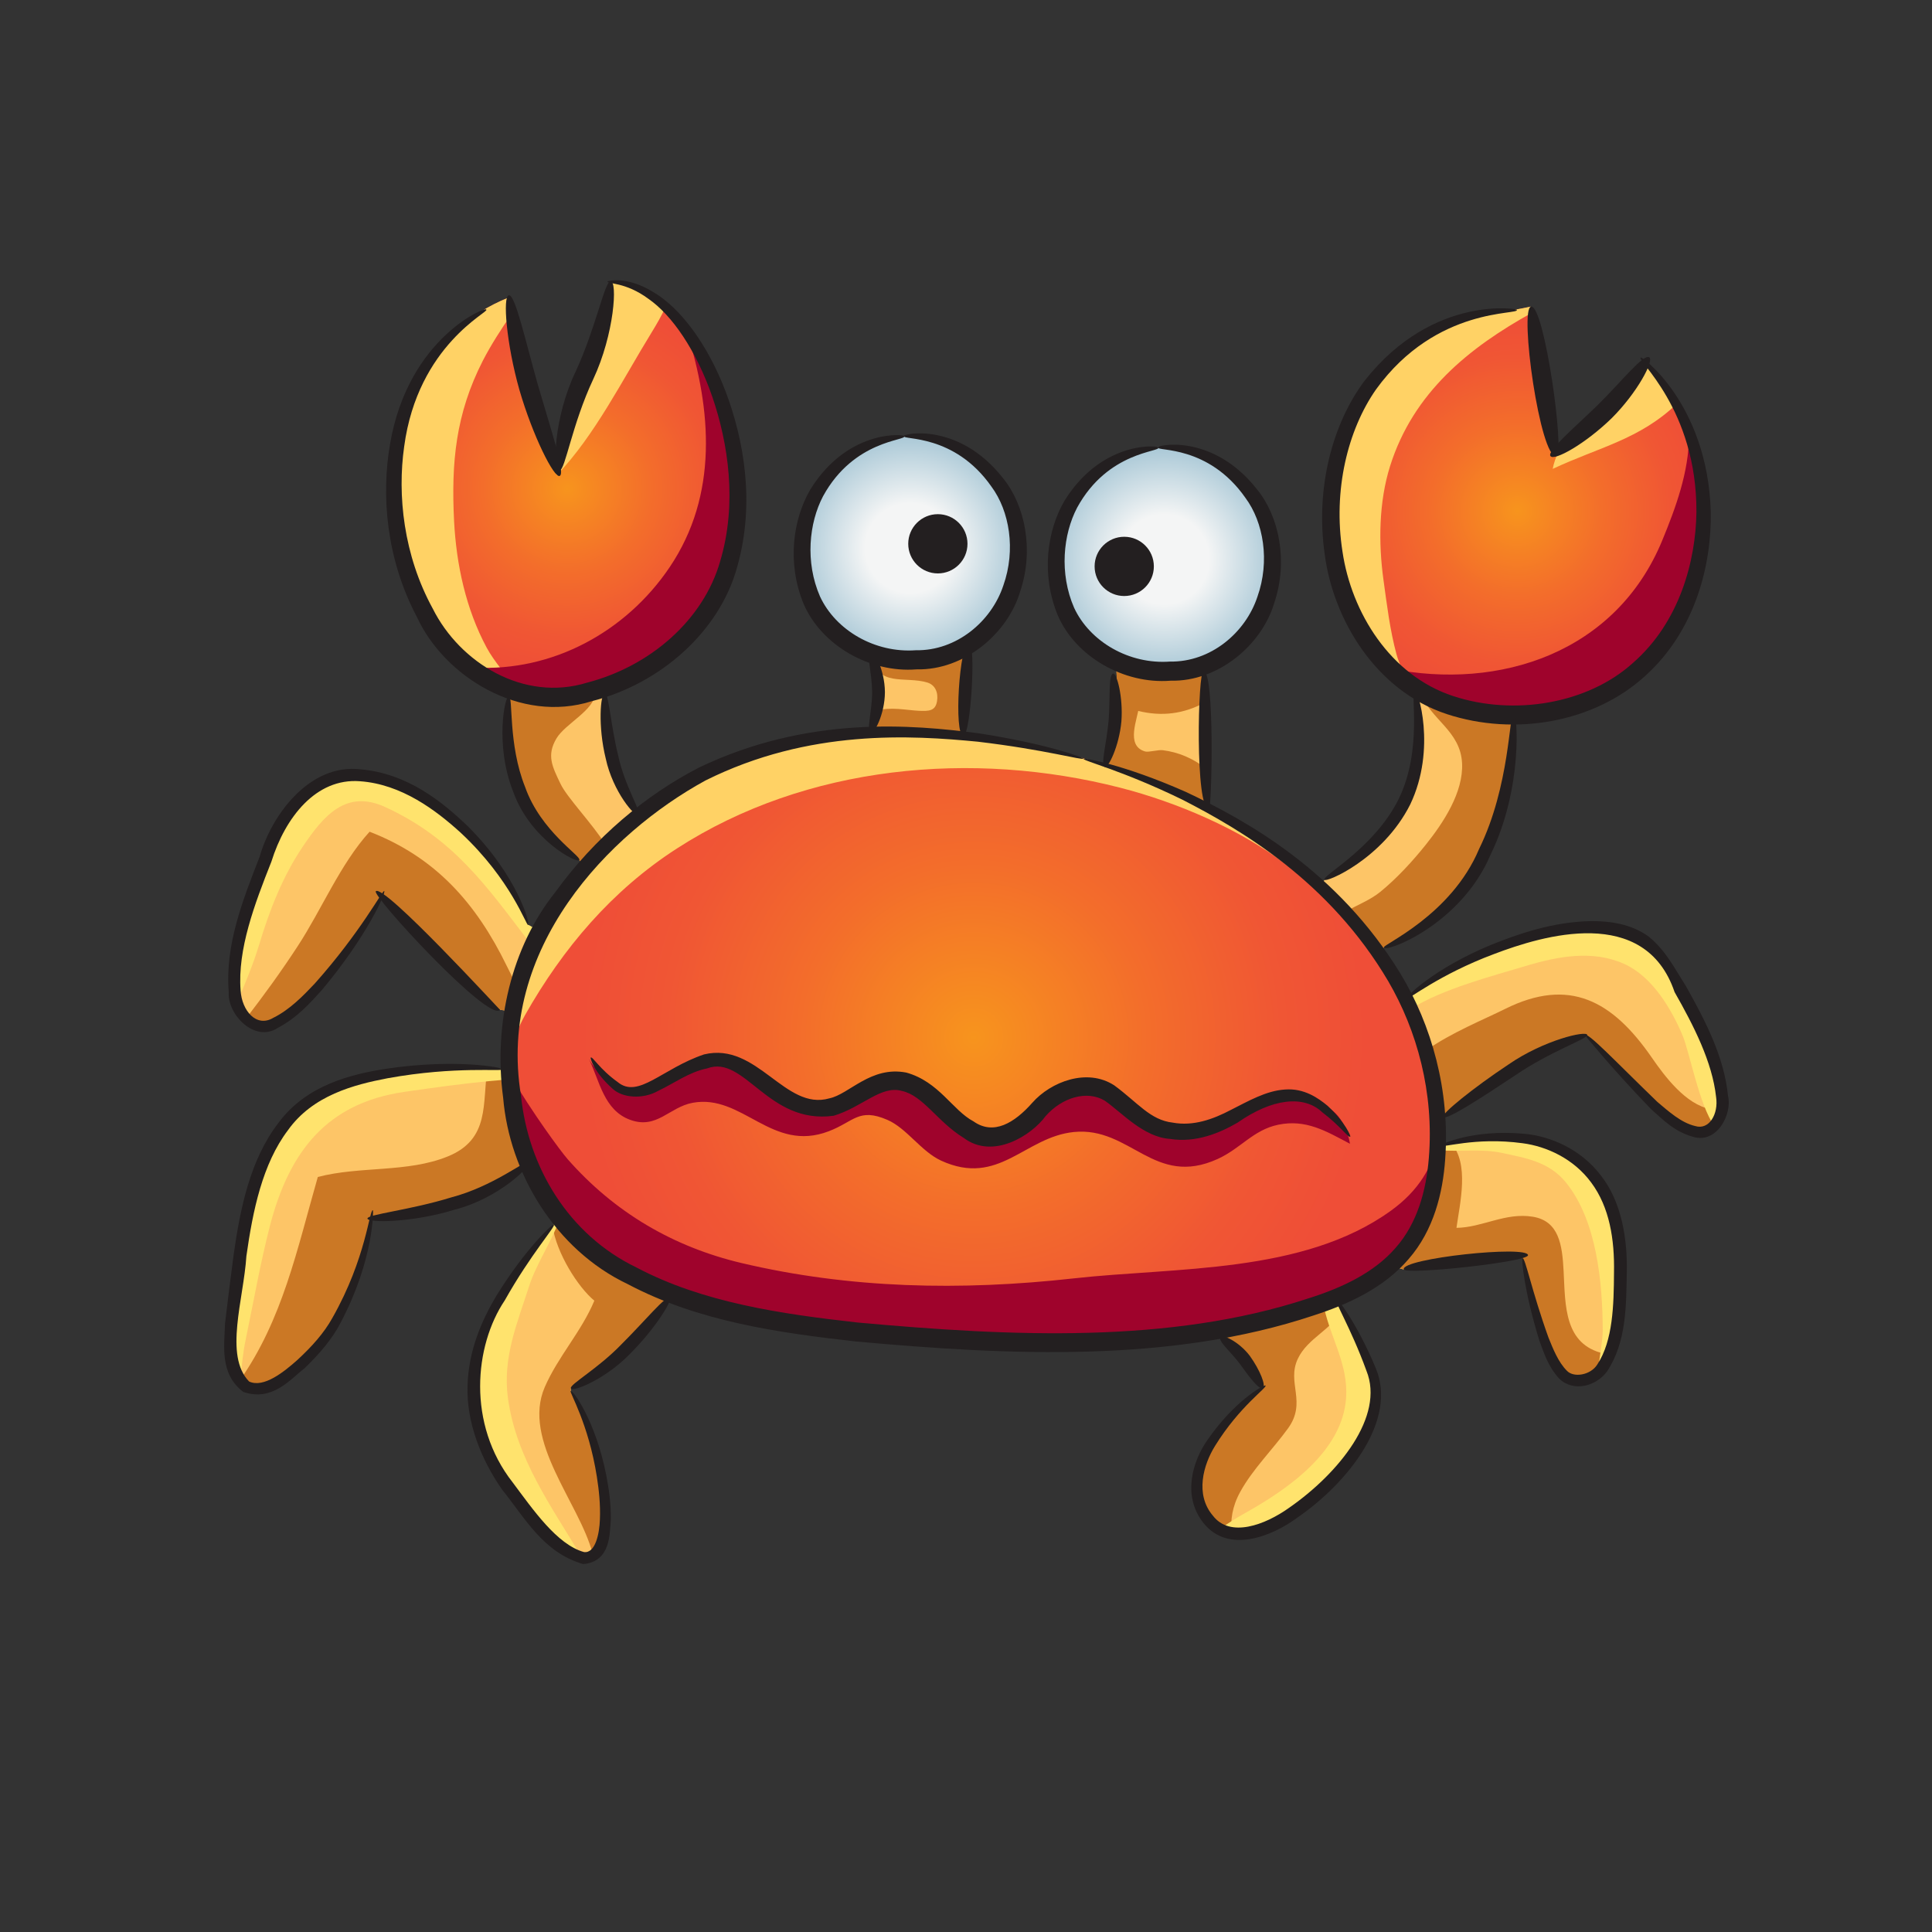 <?xml version="1.0" encoding="utf-8"?>
<!-- Generator: Adobe Illustrator 17.0.0, SVG Export Plug-In . SVG Version: 6.00 Build 0)  -->
<!DOCTYPE svg PUBLIC "-//W3C//DTD SVG 1.1//EN" "http://www.w3.org/Graphics/SVG/1.1/DTD/svg11.dtd">
<svg version="1.1" id="图层_1" xmlns="http://www.w3.org/2000/svg" xmlns:xlink="http://www.w3.org/1999/xlink" x="0px" y="0px"
	 width="30px" height="30px" viewBox="0 0 30 30" enable-background="new 0 0 30 30" xml:space="preserve">
<rect x="0" y="0" width="30" height="30" fill="#333333" stroke="none"/>
<g>
	<radialGradient id="SVGID_1_" cx="8.807" cy="7.588" r="2.954" gradientUnits="userSpaceOnUse">
		<stop  offset="0" style="stop-color:#F7941D"/>
		<stop  offset="0.023" style="stop-color:#F7921E"/>
		<stop  offset="0.444" style="stop-color:#F36D2B"/>
		<stop  offset="0.784" style="stop-color:#F05634"/>
		<stop  offset="1" style="stop-color:#EF4E37"/>
	</radialGradient>
	<path fill="url(#SVGID_1_)" d="M7.898,10.671c-2.065-0.817-2.59-5.02,0.006-6.053c0.129,0.886,0.419,1.887,0.753,2.698l0.03-0.012
		c0-1.008,0.745-1.884,0.79-2.937c1.114,0.044,1.799,1.722,1.929,2.674c0.263,1.535-0.306,2.938-1.797,3.551
		c-0.084,0.036-0.167,0.067-0.249,0.093C8.816,10.864,8.324,10.84,7.898,10.671z"/>
	<path fill="#FDC567" d="M8.995,13.355c-0.865-0.475-1.214-1.683-1.097-2.684c0.427,0.169,0.918,0.193,1.462,0.014v0.001h0.001
		l0.028,0.082c0,0.614,0.131,1.403,0.527,1.885l0.006,0.007c-0.289,0.235-0.573,0.505-0.832,0.801L8.995,13.355z"/>
	<path fill="#FDC567" d="M17.162,11.874c0.154-0.41,0.218-1.129,0.161-1.607c0.296,0.138,0.643,0.192,1.011,0.151
		c0.114-0.013,0.222-0.037,0.325-0.072l0.026,0.072c0.087,0.737-0.041,1.43,0.084,2.124C18.249,12.265,17.705,12.041,17.162,11.874z
		"/>
	<radialGradient id="SVGID_2_" cx="18.078" cy="8.686" r="1.715" gradientUnits="userSpaceOnUse">
		<stop  offset="0.405" style="stop-color:#F4F5F5"/>
		<stop  offset="1" style="stop-color:#ABC9D7"/>
	</radialGradient>
	<path fill="url(#SVGID_2_)" d="M17.323,10.267c-0.54-0.249-0.91-0.769-0.929-1.464c-0.03-1.067,0.746-1.802,1.592-1.858
		c0.492-0.033,1.008,0.163,1.404,0.658c0.726,0.91,0.342,2.38-0.732,2.743c-0.102,0.034-0.21,0.059-0.325,0.072
		C17.966,10.459,17.619,10.404,17.323,10.267z"/>
	<path fill="#FDC567" d="M24.615,16.082c-0.778,0.185-1.555,0.831-2.203,1.264l-0.087,0.004c-0.038-0.664-0.211-1.28-0.487-1.844
		l0.004-0.002c0.745-0.658,2.938-1.578,3.771-0.833c0.351,0.351,1.578,2.411,0.964,2.85C26.099,17.912,25.018,16.365,24.615,16.082z
		"/>
	<radialGradient id="SVGID_3_" cx="23.561" cy="7.934" r="3.039" gradientUnits="userSpaceOnUse">
		<stop  offset="0" style="stop-color:#F7941D"/>
		<stop  offset="0.023" style="stop-color:#F7921E"/>
		<stop  offset="0.444" style="stop-color:#F36D2B"/>
		<stop  offset="0.784" style="stop-color:#F05634"/>
		<stop  offset="1" style="stop-color:#EF4E37"/>
	</radialGradient>
	<path fill="url(#SVGID_3_)" d="M24.152,7.033c0.521-0.371,1.035-0.849,1.408-1.403c1.571,1.607,1.066,4.883-1.351,5.402
		c-0.247,0.048-0.48,0.073-0.702,0.076c-0.6,0.007-1.106-0.146-1.517-0.408c-2.164-1.38-1.709-5.79,1.561-5.894l0.219-0.043
		C23.942,5.533,23.946,6.303,24.152,7.033z"/>
	<path fill="#FDC567" d="M23.636,19.5c-0.628,0.041-1.253,0.088-1.838,0.213l-0.203-0.057c0.502-0.447,0.713-1.056,0.736-1.874
		l0.036,0.001c1.315-0.351,2.5-0.043,2.763,1.36c0.043,0.439,0.175,2.499-0.746,2.28c-0.394-0.131-0.657-1.535-0.745-1.885
		L23.636,19.5z"/>
	<radialGradient id="SVGID_4_" cx="15.121" cy="16.109" r="6.104" gradientUnits="userSpaceOnUse">
		<stop  offset="0" style="stop-color:#F7941D"/>
		<stop  offset="0.023" style="stop-color:#F7921E"/>
		<stop  offset="0.444" style="stop-color:#F36D2B"/>
		<stop  offset="0.784" style="stop-color:#F05634"/>
		<stop  offset="1" style="stop-color:#EF4E37"/>
	</radialGradient>
	<path fill="url(#SVGID_4_)" d="M14.957,11.422c0.642,0.069,1.273,0.194,1.866,0.353c0.112,0.03,0.225,0.063,0.339,0.099
		c0.543,0.167,1.087,0.391,1.606,0.667c0.623,0.329,1.211,0.732,1.724,1.205c0.327,0.299,0.623,0.628,0.877,0.982
		c0.177,0.247,0.335,0.506,0.468,0.777c0.276,0.564,0.449,1.18,0.487,1.844c0.005,0.087,0.008,0.174,0.008,0.262
		c0,0.058-0.001,0.115-0.002,0.171c-0.023,0.818-0.233,1.427-0.736,1.874c-0.221,0.199-0.501,0.365-0.846,0.503
		c-0.088,0.036-0.181,0.07-0.278,0.102c-0.498,0.165-1.017,0.294-1.545,0.389c-0.791,0.143-1.6,0.209-2.388,0.201
		c-1.348-0.012-2.706-0.073-4.042-0.269c-0.679-0.099-1.404-0.24-2.074-0.494c-0.579-0.22-1.118-0.526-1.55-0.962
		c-0.063-0.064-0.122-0.129-0.178-0.199c-0.207-0.258-0.37-0.556-0.493-0.876c-0.176-0.458-0.268-0.962-0.288-1.457
		c-0.011-0.303,0.005-0.604,0.048-0.887c0.007-0.055,0.015-0.108,0.025-0.161c0.065-0.366,0.204-0.731,0.396-1.084
		c0.192-0.352,0.436-0.69,0.708-1.002c0.259-0.295,0.543-0.566,0.832-0.801c0.186-0.151,0.374-0.286,0.559-0.403
		c0.907-0.576,1.958-0.834,3.033-0.883C13.994,11.352,14.479,11.371,14.957,11.422z"/>
	<path fill="#FDC567" d="M19.6,21.547c-0.174-0.304-0.349-0.609-0.653-0.782l-0.021-0.114c0.528-0.095,1.046-0.224,1.545-0.389
		c0.097-0.032,0.19-0.066,0.278-0.102c0.613,1.133,1.003,1.616-0.004,2.754c-0.438,0.482-1.578,1.403-2.06,0.57
		C18.302,22.803,19.075,21.957,19.6,21.547z"/>
	<path fill="#FDC567" d="M20.57,13.662c1.184-0.657,1.666-1.622,1.403-2.938l0.017-0.025c0.411,0.263,0.918,0.415,1.517,0.408
		c-0.008,1.439-0.537,3.041-2.017,3.607l-0.121,0.014c-0.255-0.354-0.55-0.682-0.877-0.982L20.57,13.662z"/>
	<radialGradient id="SVGID_5_" cx="14.131" cy="8.51" r="1.715" gradientUnits="userSpaceOnUse">
		<stop  offset="0.405" style="stop-color:#F4F5F5"/>
		<stop  offset="1" style="stop-color:#ABC9D7"/>
	</radialGradient>
	<path fill="url(#SVGID_5_)" d="M13.53,10.153c-0.622-0.216-1.061-0.767-1.083-1.525c-0.029-1.067,0.746-1.802,1.592-1.858
		c0.492-0.032,1.009,0.164,1.404,0.658c0.646,0.809,0.413,2.063-0.401,2.585c-0.188,0.12-0.407,0.201-0.654,0.229
		C14.082,10.277,13.79,10.244,13.53,10.153z"/>
	<path fill="#FDC567" d="M15.042,10.012c-0.042,0.472-0.085,0.984-0.085,1.41c-0.478-0.052-0.963-0.071-1.444-0.047
		c0.166-0.337,0.172-0.871,0.016-1.222c0.26,0.091,0.552,0.124,0.858,0.089C14.635,10.213,14.854,10.132,15.042,10.012z"/>
	<path fill="#FDC567" d="M10.422,20.089l-0.024,0.063c-0.395,0.526-0.921,1.139-1.535,1.403v0.043
		c0.657,0.964,0.964,3.814-0.57,2.017c-1.447-1.666-1.14-2.894,0.306-4.604l0.095-0.084c0.056,0.07,0.115,0.135,0.178,0.199
		C9.304,19.563,9.843,19.869,10.422,20.089z"/>
	<path fill="#FDC567" d="M5.928,13.919c-0.303,0.585-1.479,2.312-2.02,1.979c-0.746-0.483,0.218-2.588,0.438-3.07
		c1.052-1.929,3.376,0.088,3.859,1.535l0.177,0.1c-0.192,0.353-0.332,0.718-0.396,1.084c-0.01,0.053-0.018,0.106-0.025,0.161
		l-0.194-0.028C7.012,15.176,6.578,14.513,5.928,13.919z"/>
	<path fill="#FDC567" d="M5.773,18.919c-0.143,0.802-0.451,1.698-1.076,2.24c-0.876,0.833-1.227,0.307-1.096-0.702
		c0.175-1.227,0.219-2.981,1.535-3.552c0.702-0.307,1.929-0.394,2.675-0.307l0.102-0.005c0.02,0.494,0.112,0.999,0.288,1.457
		C7.688,18.602,6.559,18.865,5.773,18.919z"/>
	<path fill="#FFD265" d="M7.946,4.875c-0.015-0.086-0.03-0.173-0.043-0.257c-2.596,1.033-2.071,5.237-0.006,6.053
		c0.048,0.019,0.097,0.035,0.147,0.051c-0.169-0.226-0.366-0.441-0.488-0.667c-0.322-0.601-0.47-1.287-0.505-1.963
		C7.005,7.182,7.076,6.425,7.498,5.6C7.625,5.354,7.783,5.108,7.946,4.875z"/>
	<path fill="#FFD265" d="M10.119,5.161c0.076-0.124,0.155-0.259,0.218-0.399c-0.248-0.231-0.536-0.382-0.86-0.395
		c-0.045,1.052-0.79,1.929-0.79,2.937l-0.03,0.012C8.639,7.273,8.622,7.228,8.605,7.184C8.611,7.253,8.623,7.319,8.644,7.38
		C9.233,6.768,9.673,5.885,10.119,5.161z"/>
	<path fill="#FFD265" d="M23.77,4.761l-0.219,0.043c-3.225,0.103-3.712,4.391-1.65,5.834c-0.083-0.154-0.17-0.308-0.217-0.481
		c-0.102-0.376-0.149-0.774-0.202-1.156c-0.079-0.574-0.071-1.208,0.102-1.76c0.361-1.149,1.229-1.844,2.205-2.385
		C23.783,4.825,23.778,4.793,23.77,4.761z"/>
	<path fill="#FFD265" d="M26.035,6.273C25.906,6.04,25.748,5.822,25.56,5.63c-0.36,0.535-0.853,0.999-1.356,1.364
		c-0.042,0.102-0.078,0.199-0.094,0.287C24.828,6.944,25.455,6.826,26.035,6.273z"/>
	<path fill="#9F032C" d="M11.406,7.041c-0.074-0.545-0.33-1.327-0.745-1.905c0.39,1.228,0.494,2.55-0.263,3.672
		c-0.681,1.009-1.825,1.623-3.029,1.558c0.162,0.127,0.339,0.231,0.528,0.306c0.427,0.169,0.918,0.193,1.462,0.014
		c0.082-0.026,0.165-0.057,0.249-0.093C11.099,9.979,11.669,8.576,11.406,7.041z"/>
	<path fill="#9F032C" d="M26.224,6.677c0.001,0.032,0.003,0.064,0.002,0.095c-0.001,0.554-0.205,1.111-0.414,1.618
		c-0.72,1.749-2.529,2.333-4.222,1.992c0.122,0.118,0.255,0.224,0.4,0.317c0.411,0.263,0.918,0.415,1.517,0.408
		c0.221-0.003,0.455-0.027,0.702-0.076C26.174,10.609,26.875,8.366,26.224,6.677z"/>
	<g>
		<path fill="#FFD265" d="M21.565,15.021c0.103,0.194,0.198,0.395,0.311,0.585c0.013,0.022,0.026,0.045,0.039,0.069
			c-0.025-0.057-0.051-0.114-0.078-0.17C21.756,15.34,21.664,15.179,21.565,15.021z"/>
		<path fill="#FFD265" d="M10.51,13.176c2.012-1.299,4.596-1.531,6.886-0.944c0.873,0.224,1.851,0.639,2.572,1.19
			c0.343,0.262,0.709,0.526,1.021,0.832c-0.156-0.177-0.322-0.347-0.497-0.507c-0.513-0.473-1.101-0.876-1.724-1.205
			c-0.52-0.276-1.064-0.5-1.606-0.667c-0.113-0.036-0.226-0.069-0.339-0.099c-0.593-0.159-1.224-0.284-1.866-0.353
			c-0.478-0.052-0.963-0.071-1.444-0.047c-1.075,0.049-2.126,0.306-3.033,0.883c-0.185,0.117-0.373,0.253-0.559,0.403
			c-0.289,0.235-0.573,0.505-0.832,0.801c-0.272,0.311-0.516,0.65-0.708,1.002c-0.192,0.353-0.332,0.718-0.396,1.084
			c-0.01,0.053-0.018,0.106-0.025,0.161c-0.034,0.224-0.05,0.458-0.05,0.696c0.059-0.231,0.133-0.45,0.243-0.644
			C8.741,14.724,9.5,13.828,10.51,13.176z"/>
	</g>
	<path fill="#CB7825" d="M23.508,11.107c-0.575,0.007-1.063-0.134-1.465-0.377c0.002,0.006,0.004,0.012,0.006,0.018
		c0.167,0.431,0.629,0.597,0.654,1.104c0.022,0.45-0.289,0.921-0.562,1.263c-0.207,0.259-0.452,0.525-0.708,0.734
		c-0.156,0.127-0.357,0.203-0.535,0.305c0.169,0.183,0.327,0.374,0.471,0.575l0.121-0.014C22.971,14.148,23.5,12.545,23.508,11.107z
		"/>
	<path fill="#CB7825" d="M26.56,17.222c-0.383-0.072-0.707-0.504-0.914-0.804c-0.607-0.877-1.276-1.249-2.276-0.751
		c-0.331,0.165-0.829,0.365-1.223,0.642c0.096,0.332,0.158,0.679,0.179,1.04l0.087-0.004c0.648-0.433,1.425-1.079,2.203-1.264
		c0.403,0.283,1.484,1.83,1.962,1.439c0.09-0.064,0.139-0.164,0.159-0.288C26.673,17.234,26.612,17.232,26.56,17.222z"/>
	<path fill="#FFE36D" d="M25.612,14.67c-0.833-0.745-3.026,0.175-3.771,0.833l-0.004,0.002c0.026,0.053,0.05,0.107,0.074,0.16
		c0.488-0.31,1.256-0.507,1.786-0.667c0.498-0.15,1.034-0.249,1.52-0.032c0.434,0.194,0.729,0.685,0.91,1.112
		c0.104,0.245,0.263,1.093,0.492,1.404C27.128,16.978,25.954,15.012,25.612,14.67z"/>
	<path fill="#CB7825" d="M24.992,21.035c-0.031-0.005-0.06-0.011-0.088-0.017c-0.617-0.142-0.597-0.744-0.624-1.273
		c-0.021-0.415-0.071-0.785-0.48-0.852c-0.427-0.069-0.782,0.168-1.184,0.173c0.05-0.368,0.21-1.01-0.092-1.322
		c-0.052,0.012-0.104,0.024-0.156,0.038l-0.036-0.001c-0.023,0.818-0.233,1.427-0.736,1.874l0.203,0.057
		c0.585-0.125,1.21-0.172,1.838-0.213l0.003,0.037c0.088,0.351,0.351,1.754,0.745,1.885C24.688,21.495,24.877,21.318,24.992,21.035z
		"/>
	<path fill="#FFE36D" d="M25.13,19.143c-0.263-1.403-1.448-1.71-2.763-1.36l-0.036-0.001c-0.001,0.026-0.002,0.052-0.003,0.077
		c0.336,0.03,0.67-0.026,0.992,0.043c0.37,0.079,0.731,0.137,0.992,0.455c0.483,0.59,0.573,1.56,0.575,2.306
		c0,0.155-0.052,0.411-0.076,0.657C25.257,20.901,25.165,19.496,25.13,19.143z"/>
	<path fill="#CB7825" d="M18.658,10.346c-0.102,0.034-0.21,0.059-0.325,0.072c-0.368,0.041-0.715-0.013-1.011-0.151
		c0.022,0.178,0.026,0.39,0.015,0.607c0.103,0.071,0.211,0.134,0.332,0.164c0.376,0.093,0.713,0.047,1.045-0.132
		c-0.003-0.161-0.011-0.324-0.031-0.489L18.658,10.346z"/>
	<path fill="#CB7825" d="M18.712,11.921c-0.096-0.072-0.199-0.132-0.304-0.177c-0.111-0.048-0.233-0.08-0.353-0.095
		c-0.072-0.009-0.219,0.035-0.272,0.02c-0.316-0.088-0.112-0.515-0.099-0.696c0.011-0.159-0.091-0.367-0.253-0.244
		c-0.114,0.087-0.135,0.349-0.159,0.479c-0.008,0.046-0.103,0.667-0.11,0.665c0.543,0.167,1.087,0.391,1.606,0.667
		C18.731,12.335,18.717,12.129,18.712,11.921z"/>
	<path fill="#CB7825" d="M14.957,11.422c0-0.427,0.042-0.938,0.085-1.41c-0.188,0.12-0.407,0.201-0.654,0.229
		c-0.292,0.034-0.571,0.004-0.822-0.077c0,0.005,0,0.009,0,0.013c0.031,0.503,0.496,0.316,0.836,0.422
		c0.119,0.037,0.171,0.156,0.148,0.29c-0.026,0.152-0.124,0.155-0.283,0.148c-0.183-0.008-0.448-0.067-0.651,0
		c-0.021,0.122-0.054,0.238-0.103,0.337C13.994,11.352,14.479,11.371,14.957,11.422z"/>
	<path fill="#9F032C" d="M22.332,17.679c-0.077,0.432-0.304,0.813-0.74,1.125c-1.361,0.978-3.333,0.87-4.922,1.047
		c-1.756,0.195-3.476,0.158-5.153-0.238c-1.066-0.252-1.978-0.789-2.704-1.615c-0.102-0.116-0.554-0.726-0.895-1.315
		c0.027,0.466,0.118,0.937,0.283,1.368c0.123,0.32,0.286,0.619,0.493,0.876c0.056,0.07,0.115,0.135,0.178,0.199
		c0.432,0.437,0.971,0.742,1.55,0.962c0.67,0.255,1.395,0.395,2.074,0.494c1.335,0.196,2.694,0.257,4.042,0.269
		c0.788,0.008,1.597-0.059,2.388-0.201c0.528-0.095,1.046-0.224,1.545-0.389c0.097-0.032,0.19-0.066,0.278-0.102
		c0.345-0.139,0.625-0.304,0.846-0.503c0.502-0.447,0.713-1.056,0.736-1.874C22.332,17.749,22.332,17.714,22.332,17.679z"/>
	<path fill="#9F032C" d="M10.394,16.76c-0.21,0.114-0.428,0.2-0.673,0.14c-0.198-0.048-0.488-0.277-0.578-0.46
		c0.168,0.342,0.231,0.799,0.643,0.949c0.415,0.151,0.606-0.198,0.97-0.265c0.776-0.142,1.225,0.782,2.113,0.442
		c0.391-0.149,0.466-0.369,0.91-0.177c0.302,0.131,0.525,0.491,0.834,0.633c0.897,0.412,1.296-0.366,2.06-0.444
		c0.881-0.09,1.247,0.869,2.236,0.418c0.359-0.164,0.551-0.45,0.938-0.531c0.429-0.089,0.738,0.095,1.116,0.296
		c-0.149-0.838-0.96-0.781-1.545-0.473c-0.811,0.427-1.136,0.351-1.87-0.128c-1.004-0.654-1.08,0.241-1.988,0.414
		c-0.863,0.164-1.152-1.027-1.917-0.855c-0.445,0.1-0.621,0.478-1.115,0.404c-0.441-0.065-0.684-0.443-1.046-0.622
		C11.075,16.303,10.744,16.57,10.394,16.76z"/>
	<path fill="#CB7825" d="M20.841,20.329c-0.03-0.055-0.061-0.111-0.092-0.169c-0.088,0.036-0.181,0.07-0.278,0.102
		c-0.498,0.165-1.017,0.294-1.545,0.389l0.021,0.114c0.304,0.173,0.479,0.477,0.653,0.782c-0.526,0.41-1.298,1.257-0.916,1.937
		c0.115,0.199,0.268,0.297,0.439,0.326c-0.016-0.209,0.007-0.411,0.136-0.646c0.193-0.351,0.504-0.657,0.741-0.984
		c0.297-0.41-0.024-0.706,0.152-1.08C20.306,20.772,20.687,20.648,20.841,20.329z"/>
	<path fill="#FFE36D" d="M20.749,20.16c-0.061,0.025-0.126,0.049-0.192,0.072l0.008,0.093c0.105,0.467,0.372,0.868,0.337,1.382
		c-0.056,0.826-0.893,1.408-1.551,1.778c-0.129,0.073-0.281,0.16-0.408,0.263c0.552,0.301,1.43-0.425,1.802-0.834
		C21.752,21.776,21.361,21.293,20.749,20.16z"/>
	<path fill="#CB7825" d="M8.694,18.927l-0.095,0.084c-0.007,0.008-0.013,0.016-0.02,0.024c0.062,0.424,0.395,0.951,0.65,1.162
		c-0.2,0.48-0.566,0.871-0.77,1.342c-0.36,0.832,0.538,1.8,0.741,2.578c0.004,0.014,0.007,0.028,0.01,0.041
		c0.404-0.269,0.115-1.882-0.347-2.561v-0.043c0.614-0.264,1.139-0.877,1.535-1.403l0.024-0.063c-0.579-0.22-1.118-0.526-1.55-0.962
		C8.81,19.063,8.75,18.997,8.694,18.927z"/>
	<path fill="#FFE36D" d="M9.041,24.194c-0.477-0.801-1.027-1.55-1.154-2.487c-0.085-0.624,0.144-1.16,0.33-1.738
		c0.112-0.346,0.348-0.688,0.474-1.039l-0.092,0.081c-1.447,1.71-1.753,2.938-0.306,4.604C8.622,24.001,8.867,24.172,9.041,24.194z"
		/>
	<path fill="#CB7825" d="M8.201,18.051c-0.176-0.458-0.268-0.962-0.288-1.457l-0.102,0.005c-0.075-0.009-0.157-0.015-0.241-0.02
		c-0.085,0.551,0.046,1.109-0.619,1.379c-0.625,0.254-1.358,0.146-2.016,0.318c-0.322,1.123-0.546,2.215-1.217,3.167
		c0.17,0.223,0.494,0.179,0.979-0.282c0.625-0.542,0.933-1.439,1.076-2.24C6.559,18.865,7.688,18.602,8.201,18.051z"/>
	<path fill="#FFE36D" d="M7.913,16.594l-0.102,0.005c-0.746-0.087-1.973,0-2.675,0.307c-1.315,0.57-1.36,2.324-1.535,3.552
		c-0.061,0.468-0.018,0.831,0.133,1.004c0.015-0.227,0.037-0.45,0.082-0.665c0.123-0.591,0.224-1.172,0.373-1.752
		c0.301-1.17,0.891-1.916,2.087-2.09c0.44-0.064,0.867-0.123,1.314-0.167c0.051-0.005,0.189-0.014,0.332-0.033
		C7.918,16.701,7.915,16.648,7.913,16.594z"/>
	<path fill="#CB7825" d="M7.87,15.001c-0.48-0.986-1.115-1.693-2.131-2.086c-0.453,0.497-0.744,1.208-1.115,1.775
		c-0.249,0.382-0.523,0.761-0.808,1.13c0.028,0.029,0.058,0.056,0.093,0.079c0.541,0.333,1.717-1.394,2.02-1.979
		c0.65,0.593,1.084,1.257,1.838,1.76l0.194,0.028c0.007-0.055,0.015-0.108,0.025-0.161c0.013-0.074,0.03-0.147,0.049-0.22
		C7.976,15.208,7.916,15.097,7.87,15.001z"/>
	<path fill="#FFE36D" d="M4.346,12.828c-0.186,0.409-0.907,1.984-0.668,2.748c0.128-0.303,0.255-0.604,0.348-0.913
		c0.159-0.53,0.365-1.057,0.675-1.516c0.324-0.481,0.671-0.895,1.281-0.615c1.054,0.484,1.566,1.216,2.242,2.105
		c0.014,0.018,0.028,0.037,0.042,0.056c0.036-0.077,0.075-0.154,0.116-0.231l-0.177-0.1C7.723,12.916,5.399,10.9,4.346,12.828z"/>
	<path fill="#CB7825" d="M8.703,12.17c-0.127-0.266-0.22-0.441-0.061-0.706c0.139-0.231,0.599-0.441,0.6-0.709l0.033-0.046
		c-0.51,0.15-0.973,0.122-1.378-0.038c-0.117,1.001,0.232,2.209,1.097,2.684l0.095,0.106c0.103-0.117,0.21-0.229,0.319-0.338
		C9.191,12.781,8.805,12.385,8.703,12.17z"/>
	<g>
		<g>
			<path fill="#231F20" d="M8.691,7.39C8.604,7.43,8.271,6.764,8.065,6.053C7.863,5.34,7.802,4.596,7.902,4.585
				C8,4.573,8.155,5.277,8.351,5.972C8.552,6.665,8.784,7.349,8.691,7.39z"/>
		</g>
		<g>
			<path fill="#231F20" d="M8.692,7.304C8.573,7.316,8.6,6.48,8.935,5.778C9.258,5.08,9.386,4.374,9.481,4.367
				c0.11-0.006,0.06,0.82-0.27,1.523C8.884,6.588,8.777,7.292,8.692,7.304z"/>
		</g>
		<g>
			<path fill="#231F20" d="M9.433,4.371c-0.012-0.005,0.293-0.095,0.709,0.163c0.417,0.242,0.843,0.804,1.128,1.551
				c0.278,0.742,0.459,1.717,0.179,2.711c-0.273,1.013-1.2,1.824-2.26,2.092c-1.11,0.353-2.289-0.384-2.713-1.303
				c-0.481-0.907-0.557-1.895-0.42-2.686c0.284-1.681,1.534-2.16,1.494-2.09C7.617,4.836,6.488,5.35,6.276,6.934
				c-0.107,0.75-0.012,1.685,0.444,2.517c0.422,0.843,1.413,1.453,2.397,1.149c0.975-0.253,1.805-0.969,2.066-1.886
				c0.269-0.9,0.123-1.836-0.122-2.552c-0.251-0.726-0.629-1.27-0.99-1.52C9.712,4.374,9.426,4.413,9.433,4.371z"/>
		</g>
		<g>
			<path fill="#231F20" d="M16.822,11.78c0.001-0.012,0.61,0.083,1.588,0.515c0.945,0.444,2.363,1.227,3.339,2.828
				c0.478,0.793,0.769,1.804,0.692,2.874c-0.036,0.528-0.179,1.106-0.566,1.551c-0.381,0.447-0.933,0.703-1.48,0.879
				c-2.207,0.736-4.704,0.622-7.11,0.403c-1.203-0.136-2.443-0.311-3.537-0.89c-1.131-0.537-1.838-1.734-1.935-2.893
				c-0.155-1.15,0.134-2.347,0.803-3.185c0.624-0.862,1.412-1.517,2.237-1.943c1.696-0.813,3.313-0.667,4.346-0.532
				C16.254,11.55,16.828,11.763,16.822,11.78c-0.007,0.031-0.592-0.139-1.639-0.263c-1.026-0.099-2.616-0.202-4.228,0.602
				c-1.496,0.817-3.243,2.607-2.865,4.894c0.111,1.108,0.736,2.16,1.796,2.67c1.027,0.543,2.241,0.72,3.431,0.853
				c2.39,0.217,4.849,0.333,6.994-0.373c0.526-0.165,1.026-0.4,1.361-0.788c0.339-0.384,0.475-0.895,0.515-1.395
				c0.082-1.015-0.183-1.976-0.63-2.743c-0.914-1.55-2.285-2.353-3.202-2.822C17.406,11.953,16.811,11.815,16.822,11.78z"/>
		</g>
		<g>
			<path fill="#231F20" d="M13.513,11.383c-0.061-0.037,0.027-0.326,0.03-0.637c-0.005-0.311-0.094-0.598-0.03-0.637
				c0.05-0.033,0.225,0.286,0.228,0.637C13.74,11.097,13.566,11.418,13.513,11.383z"/>
		</g>
		<g>
			<path fill="#231F20" d="M14.96,11.426c-0.154-0.001-0.063-1.464,0.088-1.447C15.161,9.994,15.071,11.425,14.96,11.426z"/>
		</g>
		<g>
			<path fill="#231F20" d="M17.986,6.949C17.927,6.918,18.818,6.705,19.52,7.6c0.342,0.42,0.485,1.111,0.268,1.758
				c-0.19,0.649-0.863,1.229-1.612,1.212c-0.726,0.057-1.474-0.374-1.751-1.015c-0.264-0.641-0.165-1.319,0.105-1.781
				C17.135,6.804,18.041,6.926,17.986,6.949c0.045,0.071-0.78,0.053-1.26,0.933c-0.218,0.415-0.28,1.022-0.047,1.556
				c0.245,0.528,0.856,0.881,1.487,0.835c0.632,0.011,1.174-0.447,1.359-1.006c0.197-0.555,0.095-1.157-0.185-1.535
				C18.763,6.904,17.955,7.011,17.986,6.949z"/>
		</g>
		<g>
			<path fill="#231F20" d="M14.04,6.773c-0.059-0.031,0.832-0.244,1.534,0.651c0.342,0.42,0.485,1.111,0.268,1.758
				c-0.19,0.649-0.863,1.229-1.612,1.212c-0.726,0.057-1.474-0.374-1.751-1.016c-0.264-0.641-0.165-1.319,0.106-1.781
				C13.189,6.628,14.095,6.751,14.04,6.773c0.045,0.071-0.78,0.053-1.26,0.933c-0.218,0.415-0.28,1.022-0.047,1.556
				c0.245,0.528,0.856,0.881,1.488,0.835c0.632,0.011,1.174-0.447,1.359-1.006c0.197-0.555,0.095-1.157-0.185-1.535
				C14.817,6.729,14.008,6.836,14.04,6.773z"/>
		</g>
		<circle fill="#231F20" cx="14.563" cy="8.444" r="0.46"/>
		<circle fill="#231F20" cx="17.457" cy="8.795" r="0.46"/>
		<g>
			<path fill="#231F20" d="M17.152,11.909c-0.064-0.029,0.031-0.371,0.063-0.724c0.026-0.353-0.005-0.709,0.069-0.725
				c0.056-0.014,0.158,0.358,0.129,0.742C17.378,11.586,17.208,11.936,17.152,11.909z"/>
		</g>
		<g>
			<path fill="#231F20" d="M18.775,12.565c-0.223,0.015-0.174-2.153-0.088-2.148C18.867,10.417,18.815,12.563,18.775,12.565z"/>
		</g>
		<g>
			<path fill="#231F20" d="M24.169,7.084c-0.254,0.051-0.582-2.301-0.394-2.323C23.983,4.736,24.302,7.056,24.169,7.084z"/>
		</g>
		<g>
			<path fill="#231F20" d="M25.609,5.548c0.081,0.046-0.185,0.551-0.586,0.949c-0.403,0.392-0.892,0.669-0.948,0.584
				C24.022,7,24.433,6.655,24.814,6.285C25.191,5.911,25.518,5.494,25.609,5.548z"/>
		</g>
		<g>
			<path fill="#231F20" d="M25.478,5.553c-0.026-0.051,1.037,0.689,1.087,2.396c0.013,0.805-0.228,1.836-1.023,2.551
				c-0.787,0.716-2.014,0.937-3.078,0.588c-1.103-0.365-1.762-1.47-1.894-2.481c-0.147-1.027,0.119-2.022,0.614-2.688
				c1.082-1.381,2.445-1.111,2.368-1.11c0.064,0.09-1.241-0.067-2.186,1.239c-0.439,0.63-0.669,1.564-0.52,2.517
				c0.138,0.943,0.741,1.923,1.717,2.243c0.953,0.314,2.095,0.118,2.793-0.514c0.725-0.632,0.976-1.584,0.986-2.343
				C26.349,6.346,25.396,5.582,25.478,5.553z"/>
		</g>
		<g>
			<path fill="#231F20" d="M8.996,13.353c-0.015,0.07-0.758-0.305-1.027-1.059c-0.289-0.727-0.129-1.502-0.067-1.482
				c0.068,0.006-0.015,0.743,0.252,1.409C8.396,12.909,9.03,13.296,8.996,13.353z"/>
		</g>
		<g>
			<path fill="#231F20" d="M9.917,12.652c-0.05,0.052-0.402-0.362-0.511-0.873c-0.124-0.501-0.083-1.014-0.015-1.011
				c0.064,0.001,0.091,0.493,0.208,0.964C9.702,12.21,9.963,12.609,9.917,12.652z"/>
		</g>
		<g>
			<path fill="#231F20" d="M21.97,10.725c0.043-0.032,0.342,0.899-0.072,1.766c-0.429,0.854-1.322,1.223-1.33,1.169
				c-0.047-0.064,0.77-0.482,1.152-1.256C22.099,11.626,21.889,10.73,21.97,10.725z"/>
		</g>
		<g>
			<path fill="#231F20" d="M23.505,11.075c0.057-0.014,0.149,1.152-0.358,2.193c-0.467,1.107-1.659,1.537-1.657,1.443
				c-0.03-0.041,1.043-0.492,1.478-1.53C23.45,12.2,23.431,11.067,23.505,11.075z"/>
		</g>
		<g>
			<path fill="#231F20" d="M19.608,21.553c-0.058,0.034-0.214-0.178-0.358-0.378c-0.148-0.196-0.334-0.344-0.301-0.412
				c0.023-0.054,0.29,0.067,0.459,0.292C19.567,21.277,19.663,21.521,19.608,21.553z"/>
		</g>
		<g>
			<path fill="#231F20" d="M20.743,20.153c0.014-0.005,0.323,0.38,0.618,1.087c0.346,0.814-0.435,1.793-1.232,2.337
				c-0.37,0.271-1.052,0.558-1.439,0.075c-0.35-0.436-0.153-0.988,0.052-1.281c0.436-0.637,0.901-0.876,0.909-0.857
				c0.031,0.032-0.399,0.317-0.782,0.935c-0.184,0.295-0.316,0.756-0.036,1.085c0.266,0.35,0.81,0.146,1.184-0.121
				c0.768-0.533,1.488-1.42,1.201-2.128C20.972,20.607,20.696,20.172,20.743,20.153z"/>
		</g>
		<g>
			<path fill="#231F20" d="M23.727,19.491c-0.001,0.106-1.907,0.309-1.93,0.219C21.765,19.54,23.722,19.332,23.727,19.491z"/>
		</g>
		<g>
			<path fill="#231F20" d="M22.368,17.786c-0.009-0.009,0.488-0.255,1.297-0.181c0.396,0.034,0.88,0.232,1.195,0.65
				c0.322,0.41,0.412,0.988,0.401,1.505c-0.011,0.521-0.003,1.074-0.307,1.536c-0.167,0.228-0.521,0.327-0.744,0.11
				c-0.175-0.192-0.236-0.401-0.306-0.587c-0.235-0.757-0.283-1.276-0.262-1.282c0.042-0.012,0.142,0.507,0.402,1.231
				c0.07,0.173,0.151,0.38,0.285,0.515c0.104,0.115,0.373,0.072,0.476-0.099c0.241-0.367,0.254-0.922,0.257-1.423
				c0.01-0.517-0.07-1.016-0.352-1.396c-0.273-0.373-0.694-0.564-1.066-0.613C22.889,17.649,22.375,17.839,22.368,17.786z"/>
		</g>
		<g>
			<path fill="#231F20" d="M24.647,16.071c0.008,0.059-0.585,0.26-1.116,0.625c-0.532,0.353-1.08,0.711-1.121,0.647
				c-0.03-0.048,0.468-0.452,1.014-0.814C23.969,16.152,24.637,15.996,24.647,16.071z"/>
		</g>
		<g>
			<path fill="#231F20" d="M21.843,15.505c-0.026-0.022,0.434-0.47,1.302-0.83c0.431-0.173,0.955-0.359,1.556-0.372
				c0.295-0.002,0.627,0.042,0.901,0.241c0.27,0.222,0.401,0.495,0.572,0.76c0.304,0.541,0.598,1.102,0.659,1.716
				c0.067,0.283-0.175,0.749-0.548,0.631c-0.298-0.084-0.474-0.277-0.65-0.431c-0.65-0.674-1.022-1.148-1.03-1.149
				c0.045-0.055,0.476,0.408,1.131,1.04c0.169,0.142,0.365,0.322,0.586,0.374c0.219,0.068,0.366-0.19,0.325-0.453
				c-0.059-0.541-0.347-1.105-0.644-1.627c-0.461-1.358-2.046-0.879-2.803-0.591C22.34,15.135,21.863,15.531,21.843,15.505z"/>
		</g>
		<g>
			<path fill="#231F20" d="M20.968,17.649c-0.03,0.026-0.15-0.161-0.434-0.376c-0.287-0.274-0.78-0.217-1.318,0.16
				c-0.272,0.157-0.642,0.317-1.049,0.252c-0.412-0.028-0.747-0.409-1.011-0.593c-0.279-0.168-0.665-0.05-0.92,0.239
				c-0.219,0.3-0.817,0.681-1.272,0.338c-0.404-0.247-0.63-0.658-0.959-0.729c-0.323-0.092-0.615,0.251-1.058,0.385
				c-1.022,0.143-1.384-0.954-1.966-0.735c-0.281,0.056-0.516,0.233-0.759,0.348c-0.24,0.136-0.554,0.111-0.706-0.029
				c-0.298-0.264-0.354-0.482-0.343-0.487C9.2,16.398,9.31,16.601,9.59,16.801c0.321,0.268,0.69-0.208,1.342-0.428
				c0.827-0.2,1.256,0.882,1.947,0.682c0.307-0.063,0.643-0.507,1.194-0.4c0.508,0.141,0.718,0.586,1.044,0.758
				c0.311,0.22,0.635,0.025,0.914-0.291c0.285-0.323,0.849-0.544,1.272-0.268c0.369,0.272,0.558,0.538,0.907,0.578
				c0.319,0.059,0.627-0.052,0.902-0.197c0.276-0.139,0.548-0.298,0.84-0.317c0.298-0.024,0.519,0.134,0.663,0.253
				C20.899,17.437,20.975,17.644,20.968,17.649z"/>
		</g>
		<g>
			<path fill="#231F20" d="M5.836,13.839c0.129-0.115,1.921,1.84,1.929,1.842C7.59,15.885,5.761,13.895,5.836,13.839z"/>
		</g>
		<g>
			<path fill="#231F20" d="M5.966,13.836C5.999,13.849,5.706,14.528,5,15.371c-0.184,0.204-0.384,0.43-0.685,0.589
				c-0.358,0.239-0.789-0.209-0.763-0.556c-0.06-0.726,0.216-1.424,0.479-2.099c0.186-0.655,0.779-1.452,1.567-1.359
				c0.731,0.064,1.268,0.504,1.659,0.877c0.792,0.786,0.981,1.543,0.945,1.542c-0.028,0.017-0.259-0.698-1.049-1.435
				c-0.386-0.351-0.92-0.754-1.565-0.799c-0.681-0.052-1.159,0.561-1.374,1.249c-0.261,0.658-0.527,1.361-0.478,2
				c0.02,0.318,0.248,0.58,0.507,0.425c0.255-0.126,0.464-0.341,0.645-0.533C5.604,14.469,5.94,13.82,5.966,13.836z"/>
		</g>
		<g>
			<path fill="#231F20" d="M8.203,18.045c0.067,0.049-0.46,0.564-1.141,0.738C6.4,18.988,5.706,18.99,5.706,18.921
				c-0.003-0.064,0.664-0.131,1.298-0.327C7.657,18.423,8.16,18.012,8.203,18.045z"/>
		</g>
		<g>
			<path fill="#231F20" d="M5.791,18.792c0.006-0.007,0.02,0.758-0.502,1.747c-0.126,0.247-0.329,0.485-0.556,0.703
				c-0.231,0.181-0.504,0.525-0.955,0.372c-0.37-0.282-0.294-0.714-0.284-1.061c0.043-0.361,0.086-0.713,0.135-1.077
				c0.102-0.715,0.255-1.469,0.694-2.039c0.438-0.595,1.146-0.759,1.671-0.841c1.092-0.163,1.825-0.017,1.817,0.008
				c-0.001,0.04-0.73-0.054-1.792,0.139c-0.52,0.099-1.162,0.264-1.548,0.807c-0.396,0.524-0.545,1.247-0.645,1.954
				c-0.043,0.672-0.349,1.546,0.042,1.948c0.226,0.105,0.54-0.148,0.749-0.334c0.225-0.208,0.414-0.418,0.544-0.653
				C5.691,19.532,5.734,18.773,5.791,18.792z"/>
		</g>
		<g>
			<path fill="#231F20" d="M8.864,21.557c-0.021-0.059,0.423-0.306,0.782-0.679c0.365-0.362,0.696-0.769,0.754-0.725
				c0.048,0.035-0.233,0.487-0.615,0.867C9.408,21.413,8.886,21.625,8.864,21.557z"/>
		</g>
		<g>
			<path fill="#231F20" d="M8.861,21.6c0.028-0.027,0.386,0.455,0.553,1.307c0.041,0.212,0.075,0.444,0.071,0.697
				c-0.021,0.204,0.005,0.644-0.429,0.683c-0.622-0.18-0.901-0.712-1.259-1.156c-0.329-0.47-0.554-1.048-0.537-1.605
				c0.012-0.559,0.229-1.04,0.449-1.407c0.453-0.735,0.877-1.122,0.893-1.108c0.035,0.027-0.353,0.45-0.764,1.181
				c-0.472,0.703-0.589,1.92,0.123,2.827c0.316,0.422,0.687,0.964,1.106,1.081c0.179,0.025,0.241-0.29,0.248-0.504
				c0.01-0.233-0.015-0.46-0.047-0.665C9.138,22.101,8.836,21.613,8.861,21.6z"/>
		</g>
	</g>
</g>
</svg>
